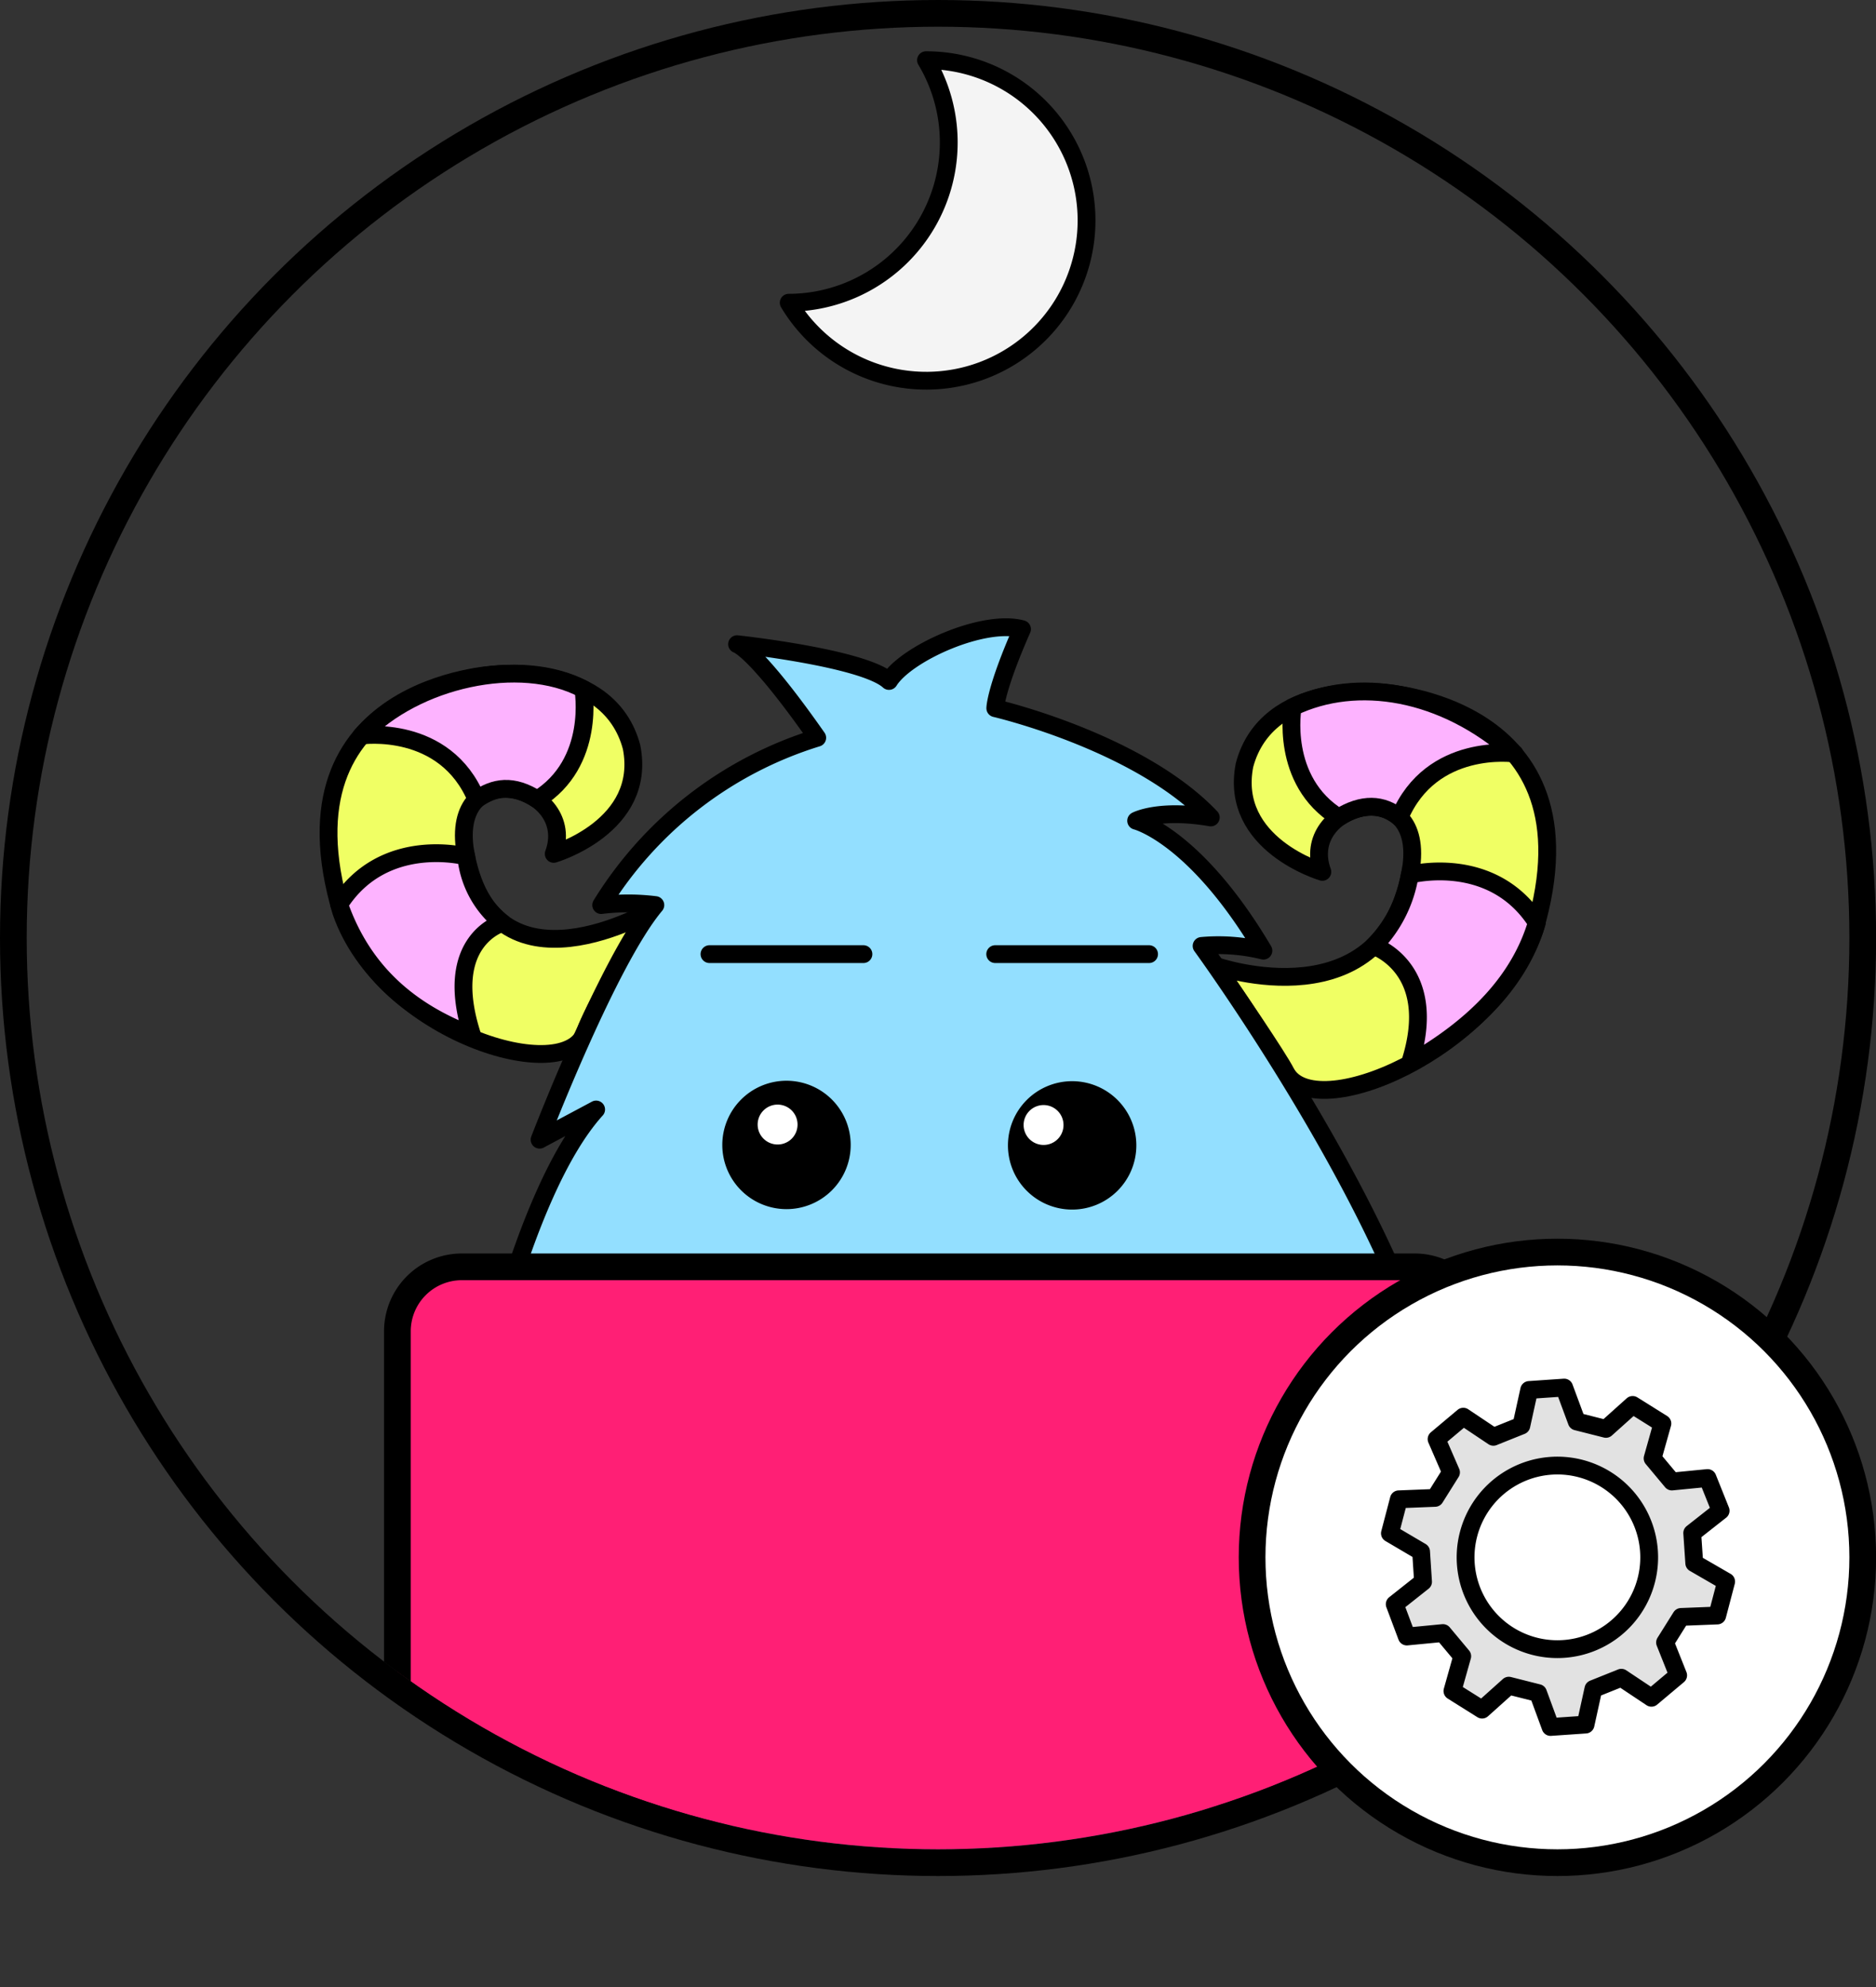 <svg xmlns="http://www.w3.org/2000/svg" xmlns:xlink="http://www.w3.org/1999/xlink" viewBox="0 0 210.69 223.19"><rect x="0" y="0" width="210.69" height="223.19" fill="#333333" stroke="none"/><defs>

<style>

.cls-14 {
    animation: rotate_center 10s infinite linear;
    transform-origin: 174.91px 174.91px;
    /* It works to use the cordinates from the circle and then just add px at the end */

} 
@keyframes rotate_center {
    from {transform: rotate(0deg);}
    to {transform: rotate(360deg);}
} 

#sun_moon {
    transform-origin: 105.35px 102.37px;
    animation: rotate_center 20s infinite linear;
}


.cls-1,.cls-10,.cls-12,.cls-5{fill:none;}.cls-2{clip-path:url(#clip-path);}.cls-3{fill:#f4f4f4;}.cls-10,.cls-11,.cls-12,.cls-13,.cls-14,.cls-3,.cls-4,.cls-5,.cls-6,.cls-7,.cls-8{stroke:#000;}.cls-10,.cls-11,.cls-14,.cls-3,.cls-4,.cls-5,.cls-6,.cls-7,.cls-8{stroke-linecap:round;}.cls-11,.cls-14,.cls-3,.cls-4,.cls-5,.cls-6,.cls-7,.cls-8{stroke-linejoin:round;}.cls-10,.cls-14,.cls-3,.cls-4,.cls-5,.cls-6,.cls-7,.cls-8{stroke-width:2px;}.cls-4{fill:#fff188;}.cls-6{fill:#f0ff64;}.cls-7{fill:#fdb3ff;}.cls-8{fill:#93dfff;}.cls-13,.cls-9{fill:#fff;}.cls-10,.cls-12,.cls-13{stroke-miterlimit:10;}.cls-11{fill:#ff1f75;}.cls-11,.cls-12,.cls-13{stroke-width:3px;}.cls-14{fill:#e2e2e2;}</style><clipPath id="clip-path"><circle class="cls-1" cx="105.35" cy="105.35" r="102.37"/></clipPath></defs><g id="Layer_2" data-name="Layer 2"><g id="icons_v3"><g id="process"><g class="cls-2"><g id="sun_moon"><circle class="cls-1" cx="105.35" cy="105.35" r="79.49"/><path class="cls-3" d="M104.08,6.76H104A18,18,0,0,1,88.58,34a18,18,0,1,0,15.5-27.24Z"/><circle class="cls-4" cx="105.35" cy="172.12" r="18.03"/><line class="cls-5" x1="105.35" y1="139.99" x2="105.35" y2="146.97"/><line class="cls-5" x1="105.35" y1="197.28" x2="105.35" y2="204.26"/><line class="cls-5" x1="130.51" y1="172.12" x2="137.48" y2="172.12"/><line class="cls-5" x1="123.37" y1="154.1" x2="128.31" y2="149.16"/><line class="cls-5" x1="82.38" y1="195.09" x2="87.32" y2="190.15"/><line class="cls-5" x1="123.37" y1="190.15" x2="128.31" y2="195.09"/><line class="cls-5" x1="82.38" y1="149.16" x2="87.32" y2="154.1"/><line class="cls-5" x1="73.21" y1="172.12" x2="80.19" y2="172.12"/></g><g id="done"><g id="right_horn"><path class="cls-6" d="M73.63,102S55,113.19,52.19,95.24c-1.39-10.69,12.82-7,10,.66,0,0,10.5-3.08,8.74-12-2.54-9.53-15.29-8.16-15.29-8.16S30.78,76.9,38.32,102.39C43,115.94,63.7,122.33,65.77,115.8,66.26,114.21,71.19,104.75,73.63,102Z"/><path class="cls-7" d="M40.6,82.61S50,81.27,53.52,89.79c2-1.42,4.08-1.76,6.82,0,6.67-4.12,5.17-12.4,5.17-12.4C58.38,73.62,46.59,76.27,40.6,82.61Z"/><path class="cls-7" d="M38.09,101.58c5-7.86,14.27-5.39,14.27-5.39a10.85,10.85,0,0,0,4.07,7.46s-6.87,1.9-3.4,12.64C46.15,113.68,40.77,109.26,38.09,101.58Z"/></g><g id="right_horn-2" data-name="right_horn"><path class="cls-6" d="M136.51,108.48s19.21,6.73,22-11.22c1.39-10.69-12.82-7-10,.66,0,0-10.5-3.07-8.74-12,2.54-9.52,15.29-8.15,15.29-8.15s24.82,1.17,17.28,26.66c-4.69,13.55-24.77,22.06-27.94,16C143.61,118.83,138.61,111.47,136.51,108.48Z"/><path class="cls-7" d="M150.36,91.81c-6.68-4.12-5.18-12.39-5.18-12.39,7.19-3.44,16.93-1.92,24.91,5.21,0,0-9.34-1.33-12.92,7.18C155.28,90.26,153,90.15,150.36,91.81Z"/><path class="cls-7" d="M158.33,119.46c3.48-10.74-4.06-13.22-4.06-13.22a14.59,14.59,0,0,0,4.06-8s9.26-2.47,14.27,5.39C170.76,109.86,166,115.12,158.33,119.46Z"/></g><path id="body" class="cls-8" d="M49.82,183.18c2.06-9.87,5.27-19,10.25-27.08l-6.74,3.81s5-25.78,13.62-35.3L60.6,128s7.67-20,13-26.35a24.63,24.63,0,0,0-6.08,0A43.53,43.53,0,0,1,91.78,82.86c-7-10-9-10.51-9-10.51S97,73.88,99.84,76.48c1.94-3.11,10.62-7,14.94-5.82-3,6.81-3,8.88-3,8.88s16.09,3.73,24.2,12.27c-5.81-1-8.38.37-8.38.37s6.62,1.65,14.29,14.59a21.06,21.06,0,0,0-6.94-.53s19.36,26.57,25.44,47.23c-5.79-5.28-6.47-5.18-6.47-5.18s10.23,29.92,9.29,33.9C139.87,215.67,82.11,223,49.82,183.18Z"/><g id="eyes"><circle class="cls-9" cx="87.32" cy="126.31" r="2.77"/><circle class="cls-9" cx="117.21" cy="126.36" r="2.77"/><path id="eye2" d="M120.41,121.43a7.21,7.21,0,1,0,7.21,7.21A7.21,7.21,0,0,0,120.41,121.43Zm-3.2,7.16a2.24,2.24,0,1,1,2.23-2.23A2.23,2.23,0,0,1,117.21,128.59Z"/><path id="eye1" d="M88.33,121.38a7.21,7.21,0,1,0,7.21,7.21A7.21,7.21,0,0,0,88.33,121.38Zm-1,7.16a2.24,2.24,0,1,1,2.24-2.23A2.23,2.23,0,0,1,87.32,128.54Z"/></g><line class="cls-10" x1="79.68" y1="107.16" x2="96.97" y2="107.16"/><line class="cls-10" x1="111.77" y1="107.16" x2="129.05" y2="107.16"/></g><path class="cls-11" d="M51.87,142.28h107a7.24,7.24,0,0,1,7.24,7.24v72.16a0,0,0,0,1,0,0H44.63a0,0,0,0,1,0,0V149.53A7.24,7.24,0,0,1,51.87,142.28Z"/></g><circle id="bg" class="cls-12" cx="105.35" cy="105.35" r="103.85"/><circle class="cls-13" cx="174.91" cy="174.91" r="34.29"/><path class="cls-14" d="M190.28,175.56l-.23-3.38,3.19-2.51L191.77,166l-4,.39-2.17-2.6,1.1-3.91-3.34-2.09-3,2.69-3.28-.83-1.41-3.81-3.93.27-.88,4-3.14,1.26-3.38-2.26-3,2.52,1.62,3.73-1.8,2.87-4.06.16-1,3.82,3.5,2.06.22,3.38-3.18,2.52L158,183.8l4.05-.39,2.17,2.6-1.1,3.91,3.33,2.09,3-2.69,3.29.83,1.4,3.81,3.93-.27.88-4,3.14-1.26,3.38,2.25,3-2.52L187,184.47l1.8-2.87,4.06-.16,1-3.81Zm-5.17.83a10.31,10.31,0,1,1-7-11.28A10.31,10.31,0,0,1,185.11,176.39Z"/></g></g></g></svg>